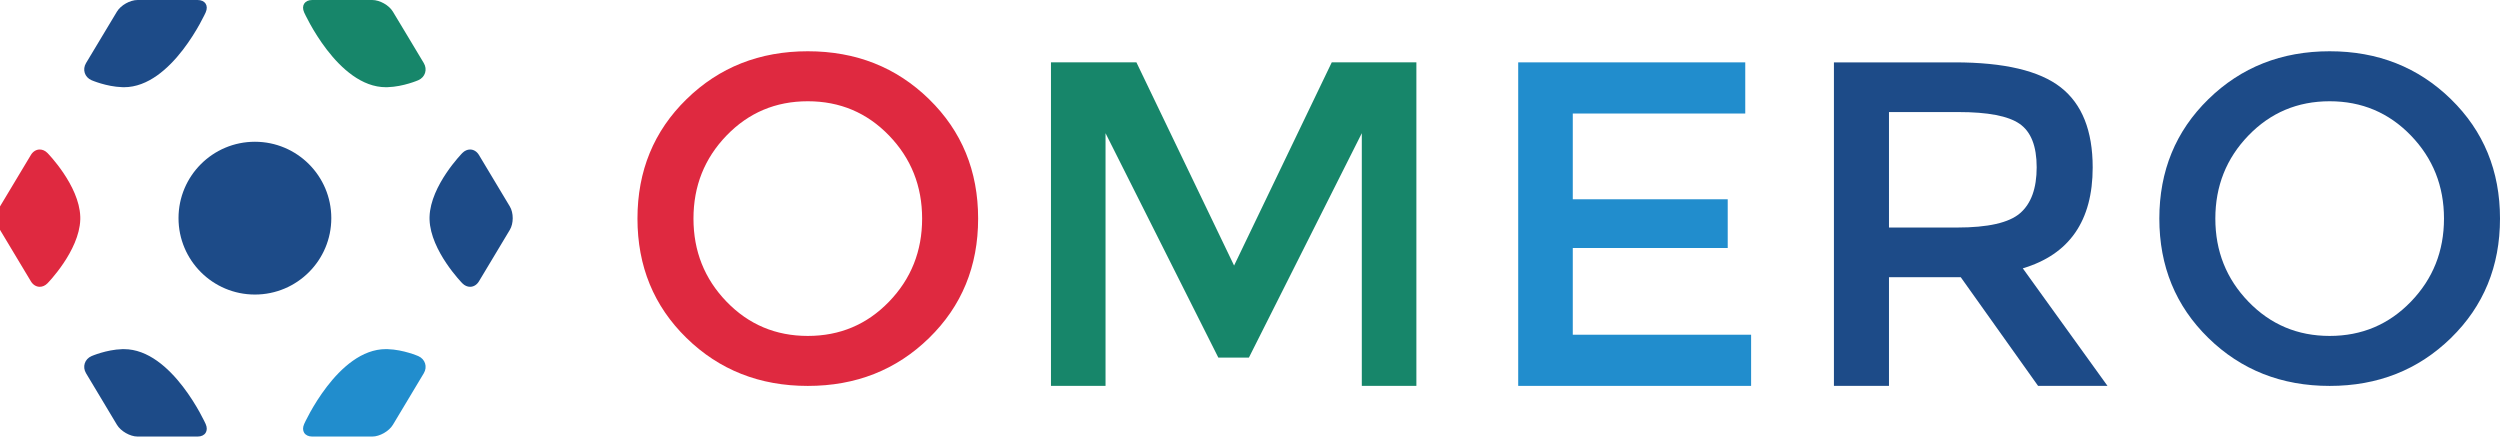 <?xml version="1.0" encoding="utf-8"?>
<!-- Generator: Adobe Illustrator 15.1.0, SVG Export Plug-In . SVG Version: 6.00 Build 0)  -->
<!DOCTYPE svg PUBLIC "-//W3C//DTD SVG 1.1//EN" "http://www.w3.org/Graphics/SVG/1.1/DTD/svg11.dtd">
<svg version="1.1" id="Layer_1" xmlns="http://www.w3.org/2000/svg" xmlns:xlink="http://www.w3.org/1999/xlink" x="0px" y="0px"
	 width="283.137px" height="49.441px" viewBox="0 0 283.137 49.441" enable-background="new 0 0 283.137 49.441"
	 xml:space="preserve">
<g>
	<g>
		<path fill="#DF2940" d="M5.376,17.328c-0.262-0.266-0.572-0.396-0.875-0.396c-0.385,0-0.759,0.211-1.003,0.619l-1.75,2.916
			L0,23.382c-0.437,0.729-0.437,1.921,0,2.649l1.749,2.916l1.75,2.916c0.245,0.408,0.618,0.619,1.003,0.619
			c0.303,0,0.613-0.129,0.875-0.396c0,0,3.599-3.659,3.714-7.206c0.001-0.058,0.002-0.115,0.002-0.173
			c0-0.058-0.001-0.115-0.002-0.173C8.976,20.987,5.376,17.328,5.376,17.328z"/>
		<path fill="#1D4B88" d="M57.74,23.382l-1.749-2.915l-1.749-2.916c-0.245-0.408-0.618-0.619-1.004-0.619
			c-0.302,0-0.612,0.13-0.875,0.396c0,0-3.599,3.659-3.714,7.206c-0.001,0.058-0.003,0.115-0.003,0.173
			c0,0.058,0.002,0.115,0.003,0.173c0.115,3.547,3.714,7.206,3.714,7.206c0.262,0.266,0.572,0.396,0.875,0.396
			c0.386,0,0.759-0.211,1.004-0.619l1.75-2.916l1.749-2.916C58.177,25.303,58.177,24.11,57.74,23.382z"/>
		<path fill="#1D4B88" d="M37.522,24.707c0-4.778-3.875-8.652-8.652-8.652c-4.778,0-8.652,3.874-8.652,8.652
			s3.874,8.652,8.652,8.652C33.648,33.359,37.522,29.485,37.522,24.707z"/>
		<path fill="#17866A" d="M43.703,9.877c0.07,0,0.14-0.004,0.209-0.005c1.785-0.055,3.462-0.788,3.462-0.788
			c0.779-0.34,1.058-1.214,0.621-1.943l-1.749-2.916l-1.75-2.908C44.06,0.589,43.007,0,42.157,0h-6.798
			c-0.85,0-1.261,0.627-0.914,1.403C34.445,1.403,38.242,9.877,43.703,9.877z"/>
		<path fill="#1D4B88" d="M10.366,9.084c0,0,1.677,0.731,3.462,0.787c0.07,0.001,0.14,0.007,0.21,0.007
			c5.461,0,9.257-8.475,9.257-8.475C23.642,0.627,23.23,0,22.381,0h-6.798c-0.85,0-1.902,0.589-2.34,1.317l-1.749,2.912L9.745,7.143
			C9.307,7.872,9.587,8.745,10.366,9.084z"/>
		<path fill="#218DCD" d="M47.375,40.33c0,0-1.678-0.732-3.462-0.787c-0.07-0.001-0.14-0.004-0.21-0.004
			c-5.46,0-9.257,8.485-9.257,8.485c-0.347,0.775,0.064,1.417,0.914,1.417h6.798c0.85,0,1.902-0.603,2.34-1.332l1.75-2.919
			l1.749-2.917C48.433,41.545,48.153,40.67,47.375,40.33z"/>
		<path fill="#1D4B88" d="M14.038,39.542c-0.07,0-0.14,0-0.21,0.002c-1.785,0.055-3.462,0.786-3.462,0.786
			c-0.779,0.34-1.059,1.214-0.621,1.942l1.749,2.915l1.75,2.922c0.437,0.729,1.49,1.332,2.339,1.332h6.798
			c0.85,0,1.261-0.642,0.914-1.417C23.294,48.024,19.499,39.542,14.038,39.542z"/>
	</g>
	<g>
		<path fill="#DF2940" d="M105.221,11.232c-3.704-3.617-8.282-5.426-13.734-5.426c-5.451,0-10.03,1.809-13.734,5.426
			c-3.705,3.617-5.557,8.125-5.557,13.524s1.852,9.908,5.557,13.525c3.704,3.617,8.283,5.425,13.734,5.425
			c5.452,0,10.03-1.809,13.734-5.425c3.704-3.617,5.557-8.125,5.557-13.525S108.925,14.849,105.221,11.232z M104.435,24.757
			c0,3.688-1.249,6.824-3.748,9.41c-2.499,2.586-5.565,3.879-9.2,3.879s-6.701-1.293-9.2-3.879c-2.499-2.586-3.748-5.722-3.748-9.41
			c0-3.687,1.249-6.823,3.748-9.41c2.499-2.586,5.565-3.879,9.2-3.879s6.701,1.293,9.2,3.879
			C103.186,17.934,104.435,21.07,104.435,24.757z"/>
		<polygon fill="#17866A" points="150.827,7.063 139.766,30.076 128.705,7.063 119.027,7.063 119.027,43.703 125.207,43.703 
			125.207,15.085 137.983,40.502 141.443,40.502 154.231,15.085 154.231,43.703 160.412,43.703 160.412,7.063 		"/>
		<polygon fill="#218DCD" points="178.125,37.909 178.125,28.087 195.672,28.087 195.672,22.569 178.125,22.569 178.125,12.857 
			197.659,12.857 197.659,7.063 171.944,7.063 171.944,43.703 198.321,43.703 198.321,37.909 		"/>
		<path fill="#1D4B88" d="M229.091,30.39c5.276-1.573,7.916-5.38,7.916-11.427c0-4.159-1.206-7.182-3.617-9.069
			s-6.414-2.831-12.005-2.831h-13.684v36.64h6.235V31.397h8.13l8.755,12.305h7.862L229.091,30.39z M213.937,12.691h7.868
			c3.319,0,5.626,0.437,6.919,1.328s1.939,2.53,1.939,4.923c0,2.395-0.629,4.126-1.887,5.209c-1.258,1.083-3.635,1.618-7.129,1.618
			h-7.711V12.691z"/>
		<path fill="#1D4B88" d="M277.58,11.232c-3.705-3.617-8.282-5.426-13.734-5.426s-10.03,1.809-13.734,5.426
			c-3.704,3.617-5.557,8.125-5.557,13.524s1.853,9.908,5.557,13.525c3.704,3.617,8.282,5.425,13.734,5.425
			s10.029-1.809,13.734-5.425c3.704-3.617,5.557-8.125,5.557-13.525S281.284,14.849,277.58,11.232z M276.794,24.757
			c0,3.688-1.25,6.824-3.748,9.41c-2.499,2.586-5.565,3.879-9.2,3.879s-6.702-1.293-9.2-3.879c-2.499-2.586-3.748-5.722-3.748-9.41
			c0-3.687,1.249-6.823,3.748-9.41c2.498-2.586,5.565-3.879,9.2-3.879c3.634,0,6.701,1.293,9.2,3.879
			C275.544,17.934,276.794,21.07,276.794,24.757z"/>
	</g>
</g>
</svg>
